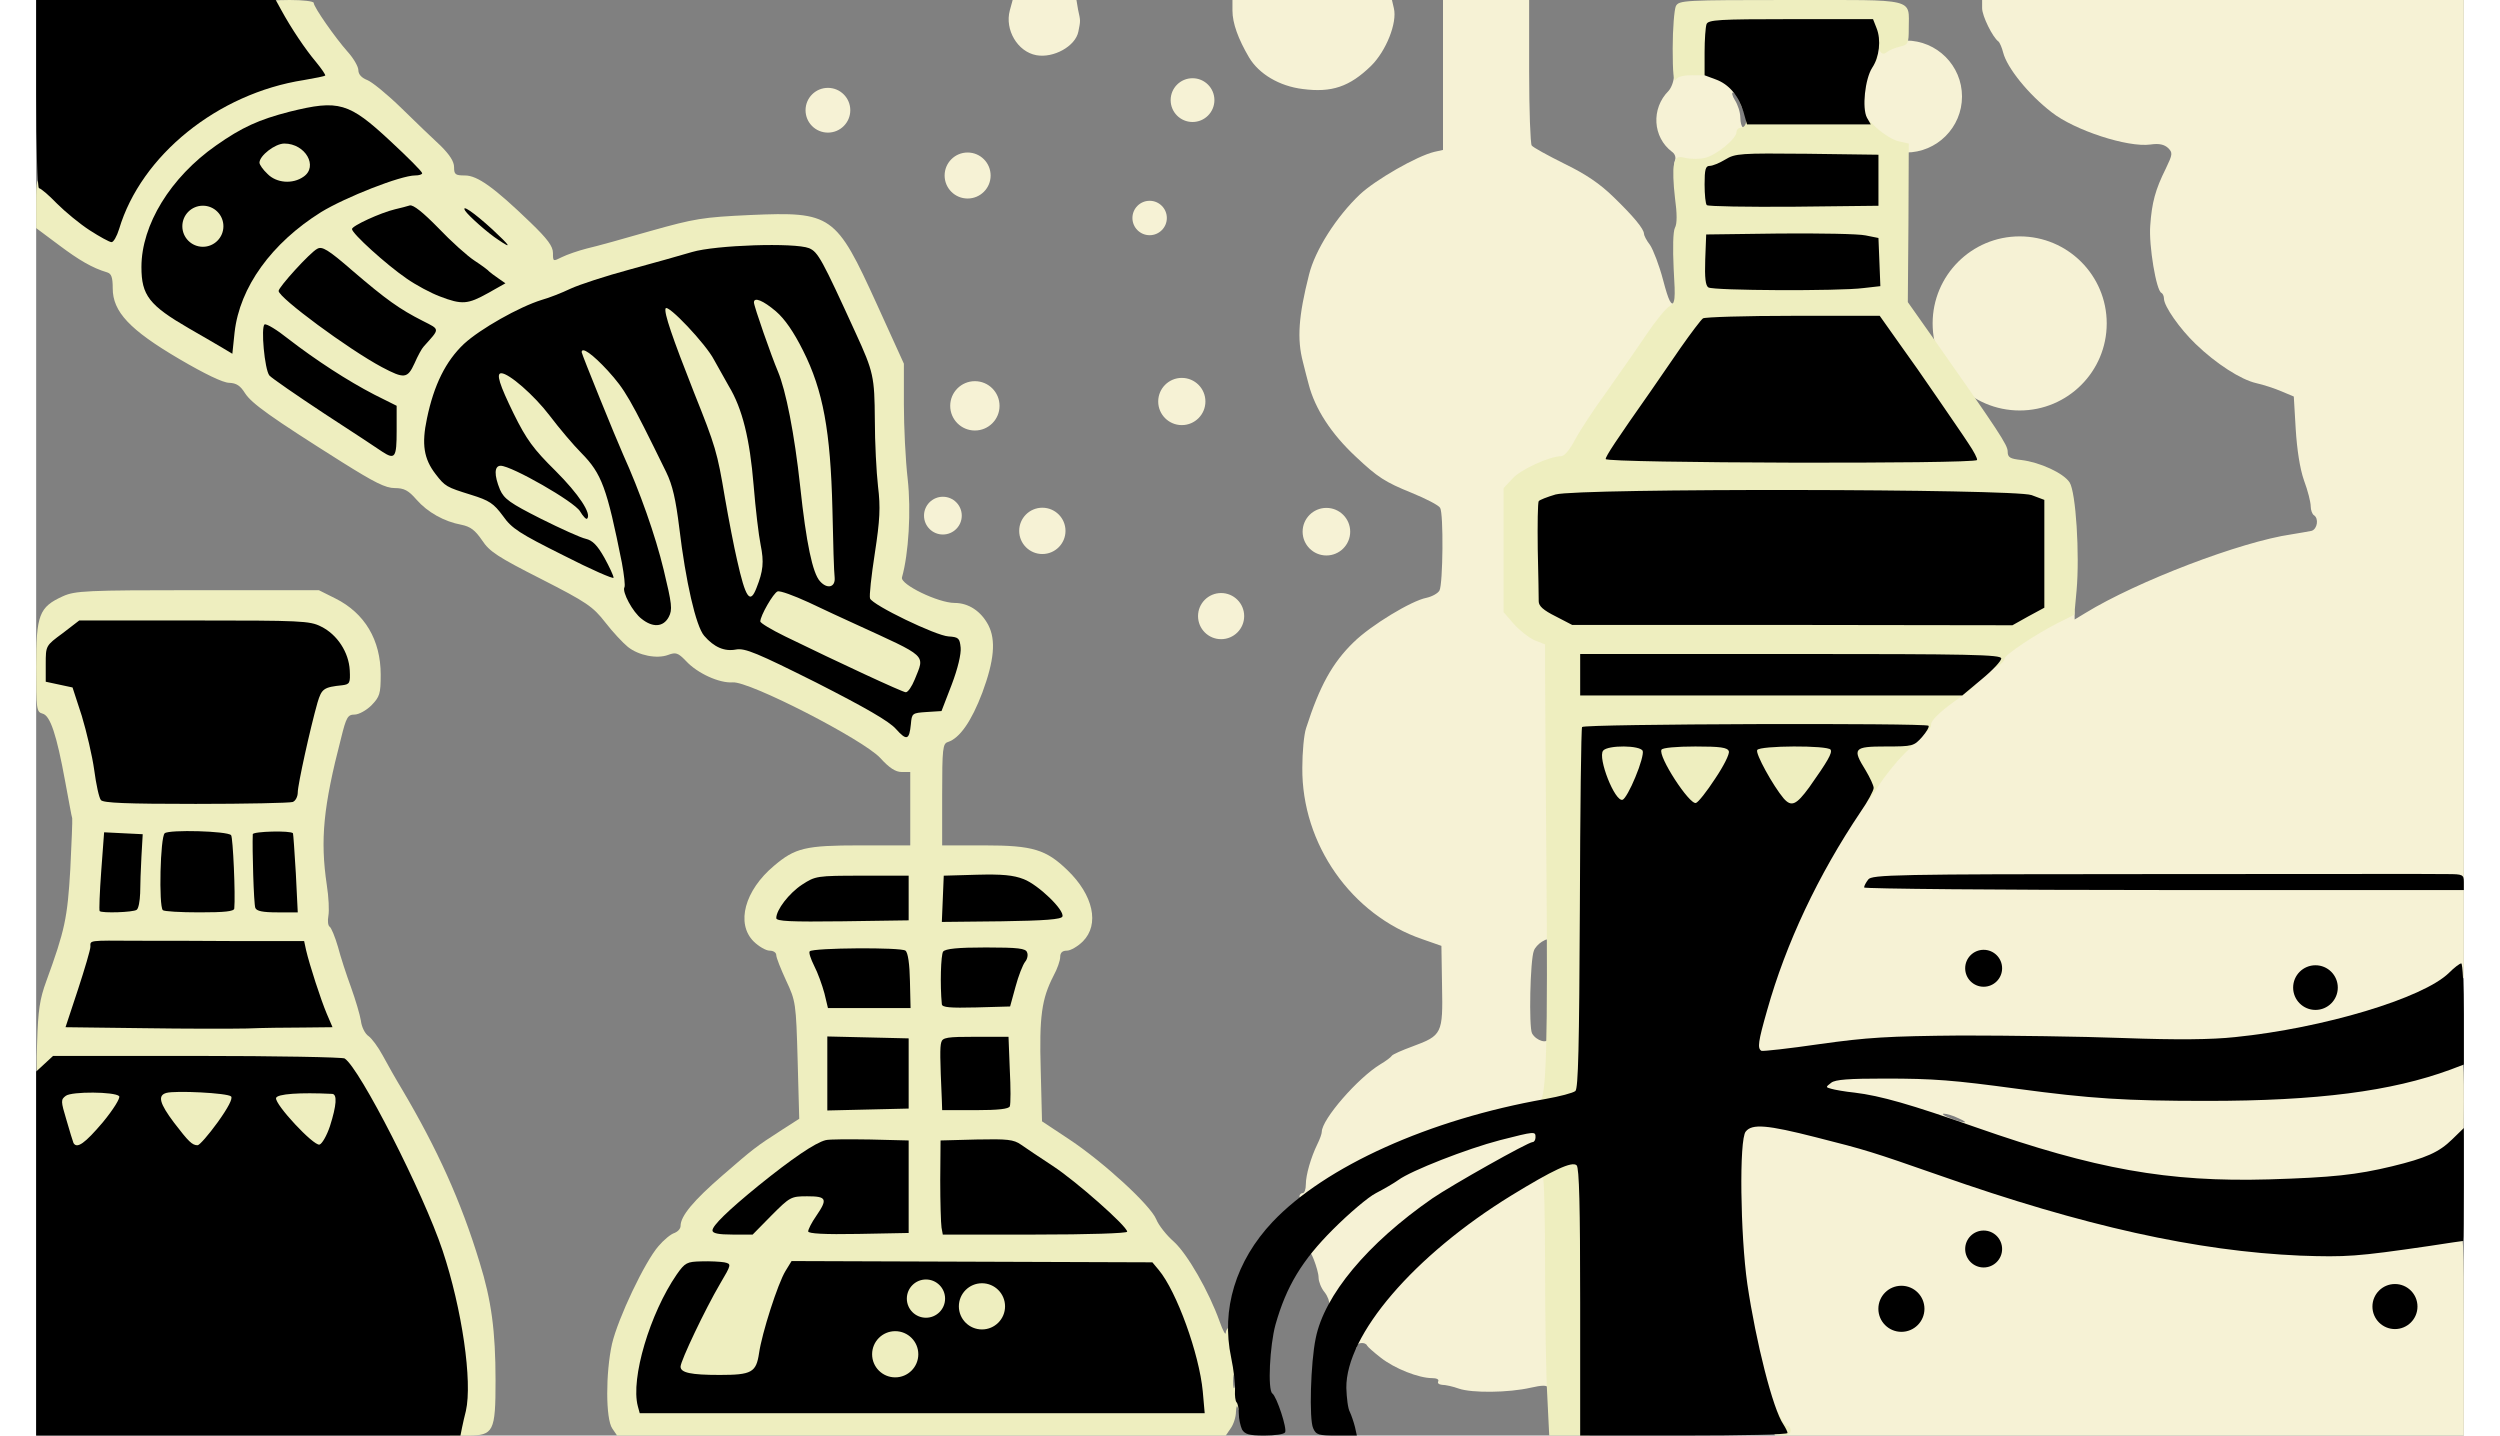 <svg id="root" xmlns="http://www.w3.org/2000/svg" width="768" height="441"  viewBox="0 0 7610 4500">
  <rect x="0" y="0" width="7610" height="4500" fill="#808080" stroke="none"/>
  <g fill="#F6F2D5">
    <path
      d="M5436 4468c-41-92-76-235-103-418-23-159-26-507-4-533 23-28 125-22 280 18 158 40 174 45 386 119 440 154 798 236 1105 251 69 3 157 1 195-4 39-5 117-17 175-25 58-9 113-16 123-16 16 0 17 22 17 320v320H5451l-15-32zm436-345c18-16 18-17-4-40-20-21-23-22-40-6-22 20-22 27-2 47 19 20 23 20 46-1zm1552.218-27.565c0-16.405-13.299-29.703-29.703-29.703s-29.703 13.298-29.703 29.703c0 16.404 13.299 29.702 29.703 29.702s29.703-13.298 29.703-29.702ZM6119 3904c-9-11-15-12-25-3-11 9-12 15-3 25 9 11 15 12 25 3 11-9 12-15 3-25zM4460 4353c-19-7-43-12-53-12-10-1-15-5-12-11s-5-10-19-10c-42 0-118-30-161-64-22-17-41-34-43-38-5-12-32-10-32 2 0 6-4 10-10 10-20 0-10-66 17-105 41-63 112-145 178-207 129-120 342-258 400-258h35v350c0 205-4 350-9 350s-11-5-13-11c-2-7-18-7-53 1-70 16-184 17-225 3z" />
    <path
      d="M4053 4088c2-7-4-24-14-37-11-13-19-34-19-46 0-24-29-99-30-77 0 26-20 10-20-17 0-23 16-44 81-105 45-43 100-86 123-98 22-11 52-29 66-39 69-51 366-149 451-149h39v45c0 25-4 45-9 45-14 0-252 134-315 177-135 94-269 224-299 290-11 25-63 34-54 11z" />
    <path
      d="M3960 3750c0-5 5-10 10-10 6 0 10-12 10-27 0-30 16-85 36-126 8-16 14-33 14-39 0-39 113-169 184-212 17-10 33-22 36-27 3-4 32-17 65-29 92-34 95-40 92-189l-2-126-60-21c-222-76-378-298-376-537 0-48 5-105 12-125 42-131 82-204 149-269 54-53 181-130 228-139 18-4 36-14 41-23 11-21 13-242 2-259-4-8-45-29-89-47-84-34-107-49-176-114-76-71-127-149-147-226-4-16-13-48-18-70-19-72-14-144 19-274 19-77 86-182 160-252 48-45 178-120 233-133l27-6V0h270v223c0 122 4 227 8 233s50 31 102 57c68 33 112 63 155 105 63 61 95 100 95 115 0 5 8 21 19 35 10 15 29 64 41 110 18 68 25 80 36 71s14-7 14 14c0 14-5 29-10 32-6 4-34 41-62 83s-85 123-125 180c-41 56-86 125-100 152-15 29-33 50-42 50-37 0-128 42-153 70l-28 30v329l32 37c18 20 47 43 65 51l33 13 1 93c4 285-4 873-12 882-6 5-9 2-9-8 0-15-3-15-20-5-11 7-22 19-25 28-12 29-16 239-6 259 13 24 51 35 51 14 0-8 5-11 10-8 6 4 10 55 10 121 0 112 0 114-22 114-43 0-285 68-392 110-117 46-242 108-291 146-32 24-95 33-95 14zM6680 3720c-30-4-89-13-130-19-149-23-415-99-510-146-52-26-288-90-370-100-85-10-90-13-90-47 0-53 16-57 215-57 189 0 244 5 490 39 190 27 673 39 834 21 153-17 343-58 424-90 67-26 67-26 67 132 0 136-1 145-22 164-38 35-164 74-308 95-85 13-530 18-600 8zm-655-215c-16-8-37-14-45-14s1 7 20 14c46 18 64 17 25 0zM5377 3323c-36-35 48-325 155-538 89-177 228-386 315-473 35-34 63-69 63-76 0-8 24-32 53-53 86-62 176-137 176-148 1-5 29-28 63-50 132-87 188-106 188-64v21l33-20c163-100 488-224 647-247 25-4 53-9 63-11 18-6 23-39 7-49-5-3-10-16-10-28 0-13-9-49-21-81-13-37-22-97-26-161l-6-102-38-16c-21-9-57-21-80-26-48-11-126-61-190-123-49-47-99-118-99-142 0-8-4-16-8-18-16-6-40-149-35-211 5-72 16-113 49-179 21-44 22-49 7-64-12-11-28-15-55-11-72 10-239-45-310-101-74-57-140-140-152-187-4-16-11-32-15-35-18-13-51-80-51-104V0h1510v3065l-24 22c-51 49-241 118-436 159-192 40-315 48-610 38-460-15-717-10-925 20-188 27-227 30-238 19zm1797.454-227.955c0-16.154-13.095-29.249-29.248-29.249-16.154 0-29.249 13.095-29.249 29.249 0 16.153 13.095 29.248 29.249 29.248 16.153 0 29.248-13.095 29.248-29.248ZM6119 3024c-9-11-15-12-25-3-11 9-12 15-3 25 9 11 15 12 25 3 11-9 12-15 3-25zM3786.741 1931.316c0 39.937-32.375 72.312-72.312 72.312-39.938 0-72.313-32.375-72.313-72.312s32.375-72.313 72.313-72.313c39.937 0 72.312 32.376 72.312 72.313ZM3226.633 1664.13c0 40.078-32.491 72.569-72.57 72.569-40.08 0-72.57-32.49-72.57-72.57 0-40.079 32.49-72.57 72.57-72.57 40.079 0 72.57 32.491 72.57 72.57ZM3105 1715" />
    <path
      d="M4119.087 1666.66c0 41.184-33.388 74.572-74.573 74.572-41.185 0-74.572-33.388-74.572-74.573 0-41.185 33.387-74.572 74.572-74.572s74.573 33.387 74.573 74.572ZM2901.458 1616.349c0 32.679-26.491 59.17-59.17 59.17s-59.17-26.491-59.17-59.17 26.491-59.17 59.17-59.17 59.17 26.491 59.17 59.17ZM3019.901 1272.19c0 42.706-34.62 77.326-77.326 77.326-42.707 0-77.327-34.62-77.327-77.327 0-42.706 34.62-77.326 77.327-77.326 42.706 0 77.326 34.62 77.326 77.326ZM3665.25 1258.583c0 40.867-33.129 73.996-73.995 73.996-40.867 0-73.996-33.13-73.996-73.996 0-40.867 33.13-73.995 73.996-73.995 40.866 0 73.995 33.128 73.995 73.995ZM6490.56 1013.859c0 150.7-122.168 272.867-272.868 272.867s-272.867-122.167-272.867-272.867c0-150.7 122.167-272.867 272.867-272.867 150.7 0 272.867 122.166 272.867 272.867ZM3544.32 683.36c0 29.789-24.148 53.937-53.936 53.937-29.789 0-53.937-24.148-53.937-53.937 0-29.788 24.148-53.937 53.937-53.937 29.788 0 53.937 24.149 53.937 53.937ZM2991.937 550.183c0 39.823-32.283 72.105-72.105 72.105-39.823 0-72.105-32.282-72.105-72.105 0-39.822 32.282-72.105 72.105-72.105 39.822 0 72.105 32.283 72.105 72.105ZM5137 524c-3-3-3-13 0-21 4-9 0-21-9-27-61-46-66-136-11-191 9-10 17-31 17-49 1-31 1-31 61-34 84-4 143 27 164 84 8 23 11 50 7 60-7 16-10 13-23-18-8-21-19-38-24-38s-2 11 6 24c9 14 17 38 17 55 1 32 12 41 22 19 4-7 4 5 1 26-5 44-36 82-82 102-32 14-134 19-146 8zM6036.91 302.557c0 96.932-78.579 175.511-175.51 175.511-96.933 0-175.512-78.579-175.512-175.51 0-96.933 78.58-175.512 175.511-175.512 96.932 0 175.511 78.58 175.511 175.511ZM2552.041 345.562c0 38.733-31.4 70.133-70.133 70.133s-70.133-31.4-70.133-70.133c0-38.734 31.4-70.133 70.133-70.133 38.734 0 70.133 31.4 70.133 70.133ZM3693.437 313.818c0 37.888-30.714 68.602-68.602 68.602-37.888 0-68.602-30.714-68.602-68.602 0-37.888 30.714-68.602 68.602-68.602 37.888 0 68.602 30.714 68.602 68.602ZM3970 279c-73-9-137-47-168-99-34-58-52-107-52-147V0h500l6 26c11 45-24 134-72 181-67 65-123 84-214 72zM3135 173c-59-11-99-80-83-140l9-33h200l5 30c8 36 8 34 1 69-9 46-78 84-132 74z" />
  </g>
  <g fill="#EEEEBF">
    <path
      d="M1304 4463c28-156 11-301-60-513-60-180-260-572-307-602-6-4-201-8-433-8H83l-27 25c-52 48-58 39-53-97 3-101 8-136 29-193 58-159 66-197 75-350 4-82 7-154 6-160-2-5-11-57-22-115-27-148-47-207-71-213-19-5-20-14-20-147 0-163 9-187 84-221 38-17 72-19 422-19h380l52 26c92 46 142 130 142 239 0 60-3 69-29 96-16 16-40 29-53 29-21 0-26 8-42 73-56 216-66 319-45 461 6 38 8 81 5 97s-1 31 4 34 17 32 26 63c8 31 27 89 41 127 14 39 28 86 31 105 2 19 13 41 24 48 10 7 30 34 44 60s41 74 61 107c110 186 185 351 243 542 37 119 50 215 50 371 0 160-6 172-87 172h-56l7-37zM867 3186c2-1-8-36-21-77s-27-86-30-101l-6-28H505c-264 0-305 2-305 15 0 8-13 55-29 105l-29 90 232 2c208 3 487-1 493-6zm-584-363c3-5 8-47 12-95l7-88h-31c-29 0-31 3-31 34 0 18-3 61-6 95-7 61-7 61 19 61 14 0 28-3 30-7zm305-85-3-93H425l-3 79c-2 44-1 85 2 93 4 9 28 13 86 13h81l-3-92zm198 76c-3-9-6-51-6-95v-79h-70v79c0 102 4 111 47 111 28 0 34-3 29-16zm-12-330c9-3 16-17 16-30 0-26 41-212 62-279 15-48 23-55 66-55 40 0 42-20 8-71-49-72-60-74-431-74H165l-52 40c-41 30-53 46-53 66 0 23 5 27 42 35l42 9 29 89c15 50 33 126 39 170 6 45 15 87 21 94 7 9 73 12 267 12 142 0 265-3 274-6z" />
    <path
      d="M1806 4478c-21-30-21-174-1-265 19-81 103-258 146-307 16-19 39-38 50-41 10-4 19-13 19-22 0-31 40-79 131-158 97-84 104-90 188-144l53-34-5-184c-5-179-6-185-36-249-17-37-31-72-31-80s-9-14-21-14c-11 0-34-13-50-29-56-56-28-160 64-237 66-56 98-64 270-64h157v-230h-27c-19 0-39-13-67-44-54-58-412-242-463-237-41 3-110-28-146-67-25-26-32-28-56-19-35 13-92 2-126-25-15-12-47-46-71-77-39-50-58-63-201-136-136-69-162-86-185-121-22-32-36-43-65-49-54-10-106-39-141-79-25-29-39-36-68-36s-64-18-163-80c-227-143-285-185-306-217-15-24-27-32-50-33-19 0-77-28-157-75-155-91-208-148-208-221 0-34-4-46-17-50-47-14-88-38-152-86L0 715v-77c0-76 1-78 24-78 16 0 42 17 73 48 51 51 104 92 121 92 5 0 13-11 16-25 23-90 101-202 197-282 101-83 253-155 359-169l48-6-32-47c-43-62-86-140-86-157 0-11 18-14 75-14 41 0 75 4 75 9 0 13 67 109 107 154 18 20 33 46 33 57 0 13 10 24 28 31 15 6 63 45 107 88s99 96 123 118c28 28 42 49 42 67 0 23 4 26 34 26 39 0 91 37 205 147 54 52 71 75 71 96 0 27 0 27 28 13 16-8 51-20 78-27 27-6 117-31 200-55 139-39 163-43 312-50 256-11 269-2 397 279l85 187v127c0 70 5 175 12 235 11 99 3 234-18 308-6 22 114 80 165 80 44 0 83 26 106 70 24 47 18 111-19 211-34 90-71 143-108 155-16 5-18 19-18 165v159h133c151 0 193 13 260 78 81 78 101 170 48 223-16 16-39 29-50 29-14 0-21 6-21 20 0 11-9 37-21 59-37 72-45 127-40 296l4 160 86 57c107 71 254 206 272 250 7 18 32 50 55 70 43 39 110 156 144 251 10 29 19 44 19 35 1-10 7-18 15-18 16 0 42 129 32 155-3 8-1 15 4 15 13 0 13 87 1 95-5 3-12-3-14-12-3-10-5-5-6 12 0 17-8 41-17 53l-15 22H1821l-15-22zm1818-120c-17-107-87-290-132-344-16-19-31-22-123-25-174-5-367 1-342 11 31 13 43 41 43 100 0 73-28 100-105 100-45 0-60-4-79-23-18-18-31-22-65-19-35 3-41 7-35 21 24 54 16 119-18 151-31 28-115 28-152-1-23-18-26-28-26-80 0-50 4-64 25-84 16-17 35-25 57-25h33l-3-60c-3-38 1-66 8-75 11-13 5-15-36-15-27 0-99-3-161-7l-111-6-21 34c-26 41-76 196-85 261-5 32-14 51-26 58-20 11-220 14-257 4-20-5-23-13-23-53 0-37 12-71 60-166 33-66 60-121 60-122 0-2-11-3-25-3-27 0-58 41-107 143-36 75-70 209-62 242l6 25h1708l-6-42zm133-45c-3-10-5-2-5 17s2 27 5 18c2-10 2-26 0-35zm-857-313c12-8 9-10-13-10-16 0-26 4-22 10 8 12 16 12 35 0zm-625-220 59-60h166v41c0 22-5 49-11 60-10 19-7 20 103 17l113-3v-230l-90-3c-49-2-99-1-110 2-34 9-103 56-215 147-102 83-108 89-89 89 8 0 41-27 74-60zm1010 4c-33-30-91-75-130-100-38-26-82-55-97-65-21-15-45-19-107-19-44 0-83 5-86 10-4 6-3 60 0 120l8 110h236l236-1-60-55zm-580-419v-80l-97-3-98-3v172l98-3 97-3v-80zm315 0v-85h-150v170h150v-85zm-310-274c0-22-4-51-10-65l-10-26-102 6c-57 4-104 7-105 8s6 27 14 59l16 57h197v-39zm330-29 17-63-91 3-91 3-3 63-3 63 77-3 77-3 17-63zm-335-247v-40l-104-3c-113-3-163 12-211 63l-24 26 170-3 169-3v-40zm431 16c-42-44-101-62-188-59l-73 3-3 43-3 42h295l-28-29zm-464-641c-26-9-60-24-77-32-45-24-110-50-101-41 4 4 53 31 109 59 66 34 104 48 109 41 4-7-12-17-40-27zm161-57c14-38 29-75 32-84 5-13-1-18-29-21l-36-4v48c0 27-7 65-15 85-19 44-19 43 3 43 14 0 26-18 45-67zm-580-140c-8-3-13-23-13-49 0-38-3-44-20-44-30 0-48-62-91-310-24-141-30-163-89-310-74-185-100-264-100-307s0-43 37-43c33 0 44 8 98 66 34 36 70 82 80 102 11 20 32 57 46 82 43 72 67 166 79 316 6 76 15 157 20 179s10 64 10 93c0 51 0 52 31 52 17 0 40 5 51 11 19 10 20 9 14-12-13-47-25-127-41-269-19-163-45-298-70-356-37-87-75-210-75-246v-38h43c64 0 116 49 171 159 64 127 88 255 93 496 3 105 5 215 6 244 2 51 0 55-23 61-23 5-22 7 15 23 22 10 49 23 60 29 16 8 18 8 8-3-17-17-16-67 3-196 14-92 14-133 5-274-6-92-8-180-5-195 6-29-9-76-57-180-105-230-118-254-144-264-47-18-236-12-306 9-35 11-125 36-199 56s-157 47-185 60c-27 13-68 29-90 35-76 23-197 93-249 144-59 57-102 149-112 238-5 47-2 58 23 96 21 32 40 47 78 61l50 19 3-49 3-49h45c25 0 54 5 65 10 16 9 15 5-6-27-49-71-95-183-95-229v-44h38c53 0 114 45 181 132 31 41 76 94 100 118 64 66 80 109 127 345 8 39 14 81 14 95 0 34 56 100 68 82 19-28-57-280-138-457-59-129-130-321-130-351 0-33 1-34 42-34 40 0 47 5 100 62 54 60 68 83 183 318 20 41 30 86 41 175 23 191 52 310 86 345 24 26 35 30 81 29 28 0 46-3 40-6zm-1153-657c0-32-4-36-72-71-70-35-181-106-251-159l-33-26 4 30c2 16 12 36 21 45 24 21 314 214 324 214 4 1 7-14 7-33zm65-246c10-22 23-40 29-40 6-1-2-8-19-16-55-29-109-68-196-141l-86-72-37 37c-20 21-36 43-36 48 0 26 283 224 320 224 4 0 15-18 25-40zM598 979c14-77 71-180 136-245 70-69 197-145 303-180 48-16 89-29 91-30 1-1-30-33-70-73-94-91-118-99-230-71-91 23-150 48-218 94-54 36-138 113-152 139-8 16-7 17 11 8 11-6 40-11 65-11 37 0 48 5 66 28 18 22 21 37 18 80-3 29-12 60-20 68-21 22-91 29-128 14-32-13-38-28-42-99l-3-44-22 44c-31 62-47 130-39 162 10 41 53 82 136 132 41 25 78 45 81 45s11-27 17-61zm776-84c11-8 18-16 15-18-2-1-23-15-46-31-22-15-71-58-108-96l-67-70-55 20c-31 11-58 21-60 24-13 13 173 150 233 171 50 18 64 18 88 0z" />
    <path
      d="M695 575c-35-34-35-96 0-130 20-21 34-25 83-25 85 0 112 23 112 95 0 70-19 85-108 85-53 0-67-4-87-25zM4737 4378c-4-66-7-249-7-405 0-155-3-283-7-283-5 0-17 7-27 15-28 21-36 19-36-10 0-18 5-25 20-25 11 0 20-4 20-8 0-13 88-52 118-52 16 0 33 5 40 12 9 9 12 122 12 445v433h-127l-6-122zM5443 4485c-15-16-18-85-4-85 5 0 16 16 25 35s21 35 26 35c6 0 10 7 10 15 0 19-41 19-57 0zM86 3608c-3-7-11-35-20-62-23-70-21-133 3-146 21-11 146-12 196-1 26 5 30 11 33 41 2 30-7 45-59 108-59 70-62 72-105 72-27 0-46-5-48-12zM455 3612c-6-4-29-32-53-63-35-47-42-63-42-101 0-33 5-48 16-52 26-10 234-7 255 4 35 20 25 69-33 148-49 69-53 72-92 72-23 0-46-4-51-8zM979.633 3485.245c0 69.317-56.192 125.509-125.51 125.509-69.316 0-125.509-56.192-125.509-125.51 0-69.316 56.193-125.509 125.51-125.509 69.317 0 125.51 56.193 125.51 125.51ZM4700 3461c0-6 6-11 13-11 21 0 26-181 21-750-2-272-4-537-4-587v-93l-33-13c-18-8-47-31-65-51l-32-37v-389l28-30c25-28 116-70 153-70 9 0 27-21 42-50 14-27 59-96 100-152 40-57 97-138 125-180 29-43 61-82 72-88 18-10 19-18 13-118-3-65-2-116 4-128 7-12 7-44 0-95-5-42-7-88-3-103 6-24 10-27 36-21 17 4 44 4 61 0 35-8 99-60 99-81 0-8 7-14 15-14s15-9 15-20c0-19 7-20 183-20h184l40 39c23 21 55 41 72 44l31 7-1 248-2 249 79 112c207 295 234 336 234 356 0 19 7 23 43 27 58 7 132 41 151 70 20 30 32 227 22 339l-7 76-48 24c-70 35-171 102-171 114 0 6-9 16-20 23-12 7-20 8-20 2 0-7-213-10-630-10h-630v71l605-3c333-2 605-2 605-1 0 2-31 26-70 54-42 30-70 58-70 69 0 10-7 21-17 24-9 4-248 8-531 9-448 2-516 4-520 17-4 12-3 13 10 3 11-9 72-12 234-10l219 2 2 45c3 39-3 54-45 115-47 69-48 70-92 70s-45-1-89-68l-44-67-26 62c-26 62-27 63-69 66-45 3-44 4-90-108-8-18-11 128-11 491-1 464-3 518-17 530-21 17-154 26-154 10zm1515-1559 50-27v-278l-35-13c-49-18-1379-20-1445-2l-45 12v282l53 26 52 27h660l660 1 50-28zm-209-514c-13-18-50-72-83-119-32-47-84-123-116-168l-58-81h-242c-133 0-247 4-252 8-6 4-37 45-70 92-32 47-74 106-92 133-80 115-100 143-107 155-6 9 101 12 519 12h526l-25-32zm-308-515 53-6-3-46c-3-44-4-45-43-54-28-6-394-4-442 3-10 1-1 99 10 103 18 8 363 8 425 0zm47-308v-50l-193-3c-180-2-196-1-227 18-18 11-40 20-49 20-11 0-16 9-16 28 0 16 3 32 7 36 4 3 113 5 242 4l236-3v-50z" />
    <path
      d="M5448 2533c-8-10-32-46-52-79-29-49-37-70-34-100l3-39h290l3 37c3 39-4 54-70 146-36 49-41 52-82 52-28 0-48-6-58-17zM5720 2501c0-17-9-45-20-63-12-21-20-51-20-80v-48h110c61 0 110 2 110 5 0 2-20 25-45 49-25 25-61 70-80 100-43 68-55 76-55 37zM5130 152c0-62 5-122 10-133 10-18 25-19 360-19 398 0 370-7 370 89 0 47-2 51-27 57-16 4-34 11-41 17-10 8-16 7-23-4-7-10-8-8-7 10 2 13-3 26-9 28-9 3-13-6-13-26 0-16-5-42-12-56l-11-25h-228c-257 0-239-7-239 89v57h-55c-39-1-59 3-65 14-7 10-10-23-10-98z" />
  </g>
  <g>
    <path
      d="M0 3930v-571l26-24 27-25h451c248 0 457 4 463 8 47 30 247 422 307 602 61 183 94 411 73 503-4 15-9 38-12 52l-5 25H0v-570zm209-412c33-40 56-77 51-82-14-14-148-15-167-1-16 12-16 16 2 76 10 35 20 67 22 72 11 19 36 1 92-65zm360 0c33-46 48-75 42-81-11-11-175-19-203-11s-21 33 24 93c46 60 57 71 74 71 6 0 34-32 63-72zm352 12c21-66 23-100 7-101-102-5-173 0-176 13-4 20 117 150 136 146 8-2 23-28 33-58zM3780 4481c-5-11-10-33-10-49s-3-32-7-36-6-21-5-39-4-63-12-101c-32-151 14-303 130-426 165-174 491-321 855-385 45-8 87-19 94-25 9-8 12-140 14-571 1-309 4-566 7-570 6-10 1077-13 1086-4 3 3-6 19-20 35-26 29-29 30-114 30-101 0-106 6-63 75 13 22 25 47 25 55s-18 42-41 75c-133 198-234 412-293 622-28 98-31 119-18 127 4 2 86-7 182-21 150-21 214-25 445-27 149 0 378 3 510 8 165 6 274 5 348-3 277-28 589-122 670-201 17-17 34-30 39-30 4 0 8 71 8 159v158l-42 16c-185 68-416 98-763 98-255 0-365-7-595-38-200-27-261-32-415-32-113 0-155 3-168 13-18 14-18 14 0 19 10 3 43 9 73 12 82 10 176 37 381 109 374 131 601 172 918 163 198-6 274-14 386-41 107-26 147-44 188-84l37-36v177c0 97-1 177-2 177-2 0-50 7-108 16-226 33-259 35-403 30-323-14-677-92-1132-252-212-74-228-79-386-119-153-39-200-43-220-18-21 24-17 324 5 478 27 182 80 392 113 440 7 11 13 23 13 27 0 5-146 8-325 8h-325v-418c0-300-3-421-11-429-14-14-75 15-204 94-306 188-520 438-518 604 1 31 5 65 11 75 5 11 12 31 16 47l6 27h-63c-57 0-65-2-74-23-13-27-8-206 8-282 27-135 162-297 365-438 63-43 301-177 315-177 5 0 9-7 9-15 0-19-1-19-111 9-104 27-280 96-319 125-14 10-45 28-70 41-24 12-84 63-135 114-97 97-146 178-180 298-18 65-25 205-10 216 14 10 47 111 40 122-3 6-33 10-65 10-48 0-61-4-70-19zm1483-2040c27-40 46-78 43-86-4-12-27-15-105-15-58 0-103 4-106 10-12 20 88 174 108 167 7-2 34-36 60-76zm295 27c58-82 73-108 67-118-9-14-222-13-230 1-7 10 50 113 83 152 24 27 39 21 80-35zm-545-32c16-38 26-74 23-82-7-18-109-19-124-1-18 22 37 162 61 154 7-2 25-34 40-71zM1886 4408c-23-87 38-291 122-413 26-37 32-40 77-41 28-1 60 1 72 3 23 5 23 6-13 67-47 80-124 242-124 260 0 19 32 26 123 26 100 0 114-8 123-68 9-63 59-219 83-258l19-31 566 2 565 2 20 24c56 67 127 263 138 381l6 68H1892l-6-22zm879.251-162.781c0-39.987-32.415-72.402-72.402-72.402-39.986 0-72.402 32.415-72.402 72.402 0 39.986 32.416 72.402 72.402 72.402 39.987 0 72.402-32.416 72.402-72.402Zm271.918-150.221c0-39.984-32.414-72.397-72.397-72.397-39.984 0-72.398 32.413-72.398 72.397 0 39.983 32.414 72.397 72.398 72.397 39.983 0 72.397-32.414 72.397-72.397ZM2849.185 4070.734c0-33.111-26.841-59.953-59.952-59.953s-59.953 26.842-59.953 59.953c0 33.11 26.842 59.953 59.953 59.953 33.11 0 59.952-26.842 59.952-59.953ZM2832 4113" />
    <path
      d="M5919.203 4102.69c0 39.891-32.339 72.23-72.23 72.23-39.891 0-72.23-32.339-72.23-72.23 0-39.891 32.339-72.23 72.23-72.23 39.891 0 72.23 32.339 72.23 72.23ZM7464.683 4095.621c0 38.993-31.61 70.603-70.603 70.603-38.993 0-70.604-31.61-70.604-70.603 0-38.993 31.61-70.603 70.604-70.603 38.993 0 70.603 31.61 70.603 70.603ZM6162.647 3915.247c0 31.972-25.919 57.89-57.89 57.89-31.972 0-57.89-25.918-57.89-57.89s25.918-57.89 57.89-57.89c31.971 0 57.89 25.918 57.89 57.89ZM2120 3857c0-15 48-62 145-141 104-84 177-134 210-142 11-3 74-3 140-2l120 3v290l-157 3c-108 2-158-1-158-8 0-6 11-28 25-48 37-54 33-62-28-62-51 0-54 2-112 60l-59 60h-63c-45 0-63-4-63-13zM2838 3848c-2-13-4-79-4-148l1-125 112-3c98-2 117 0 140 16 16 11 60 41 100 67 72 47 233 189 233 206 0 5-121 9-289 9h-289l-4-22zM2480 3365v-116l128 3 127 3v220l-127 3-128 3v-116zM2839 3448c-6-133-6-165-2-180 4-16 18-18 108-18h103l4 103c3 56 3 108 0 115-3 8-34 12-108 12h-104l-1-32zM334 3223l-242-3 39-118c21-64 39-125 39-134 0-21-9-20 145-19 66 0 211 0 322 1h203l6 28c11 47 46 155 65 200l18 42-92 1c-51 0-130 1-177 3-47 1-194 1-326-1zM7214.895 3095.786c0 38.658-31.339 69.997-69.997 69.997s-69.996-31.339-69.996-69.997c0-38.657 31.338-69.996 69.996-69.996 38.658 0 69.997 31.339 69.997 69.996ZM2471 3114c-7-26-21-65-32-86-11-22-18-43-14-46 11-11 287-13 300-2 8 6 13 43 14 95l2 85h-259l-11-46zM2839 3148c-6-61-3-155 4-165 7-9 46-13 134-13 101 0 125 3 129 15 4 8 1 22-6 30-7 9-21 44-30 78l-17 62-107 3c-81 2-106 0-107-10zM6162.647 3035.247c0 31.972-25.918 57.89-57.89 57.89s-57.89-25.918-57.89-57.89 25.918-57.89 57.89-57.89 57.89 25.918 57.89 57.89ZM2320 2878c0-26 40-78 81-105 42-27 45-28 188-28h146v140l-207 3c-163 2-208 0-208-10zM2842 2818l3-73 104-3c78-2 114 1 147 14 46 18 128 97 121 117-3 9-56 13-191 15l-187 2 3-72zM199 2856c-2-2 0-59 5-126l9-121 60 3 61 3-4 70c-2 39-4 90-4 115-1 25-5 48-11 52-11 8-109 11-116 4zM397 2853c-13-13-8-230 6-241 14-12 197-7 208 6 6 6 14 189 10 230-1 9-30 12-109 12-60 0-112-3-115-7zM687 2846c-5-12-10-187-8-231 1-9 119-12 126-3 1 2 5 58 9 126l6 122h-64c-46 0-65-4-69-14zM5730 2782c0-5 6-16 13-25 11-15 81-17 887-17 481 0 899-1 928 0 49 0 52 2 52 25v25h-940c-517 0-940-4-940-8zM203 2508c-6-7-15-49-21-94-6-44-24-120-39-170l-29-89-42-9-42-9v-56c0-57 0-57 53-96l52-40h360c334 0 363 1 398 19 51 25 87 81 90 137 2 40 0 44-23 47-59 6-65 11-78 54-23 81-62 258-62 282 0 13-7 27-16 30s-145 6-304 6c-218 0-290-3-297-12zM2695 2285c-21-24-96-67-249-145-186-93-224-109-252-104-36 7-69-7-100-43-26-30-58-171-78-338-11-89-21-134-41-175-115-235-129-258-183-318-48-52-82-76-82-58 0 6 108 272 130 321 52 115 101 253 127 361s28 125 16 148c-17 32-50 34-85 6-28-21-62-85-54-99 3-4-1-39-8-77-47-235-63-279-127-344-24-24-69-77-100-118-48-63-127-132-151-132-17 0-6 35 39 127 40 81 62 111 131 179 73 73 114 135 99 150-3 3-13-8-22-23-17-30-215-143-249-143-20 0-21 29-2 75 13 29 31 42 128 91 62 31 126 60 141 63 21 5 36 20 58 59 16 29 29 57 29 63 0 5-71-26-157-70-138-69-162-84-190-124-29-39-42-48-100-66-77-24-81-26-111-65-37-48-44-94-27-174 22-106 59-180 116-234 51-47 173-116 244-138 22-6 63-22 90-35 28-13 111-40 185-60s162-45 196-55c74-22 322-30 367-12 28 12 40 34 146 266 56 122 59 137 60 272 0 71 5 165 10 209 8 65 6 105-10 209-11 71-18 135-15 142 8 21 207 117 246 119 32 2 35 6 38 35 2 20-9 66-28 116l-32 83-47 3c-45 3-46 4-49 38-5 50-13 53-47 15zm59-155c32-80 44-68-189-175-33-15-98-45-144-67-46-21-89-37-97-34-13 5-54 76-54 94 0 5 35 26 78 47 166 81 368 175 378 175 7 0 19-18 28-40zm-496-287c21-53 24-81 13-135-6-29-16-113-22-187-12-145-35-240-78-311-14-25-35-62-46-82-25-49-146-177-152-161-5 14 20 88 89 263 68 170 73 187 97 330 12 69 29 157 38 195 27 121 41 140 61 88zm245-33c-2-14-5-110-7-215-6-243-29-371-92-496-29-58-57-99-85-123-40-34-69-46-69-28 0 12 55 169 75 216 25 59 52 195 70 361 19 178 39 272 62 297 23 26 49 19 46-12zM4840 2115v-65h660c562 0 660 2 660 14 0 8-27 37-61 65l-61 51H4840v-65zM4763 1932c-38-19-53-32-53-47 0-11-1-84-3-163-1-79 0-146 3-151 3-4 26-13 53-21 74-20 1436-18 1492 2l40 15v338l-50 27-50 28-690-1h-690l-52-27zM4920 1439c0-9 31-56 142-214 19-28 61-88 93-135 33-47 64-88 70-92 5-4 132-8 282-8h272l58 82c32 44 88 124 124 177s80 116 96 141c17 25 29 48 27 52-8 13-1164 10-1164-3zM1085 1416c-11-8-92-61-181-119-88-58-166-112-173-120-15-19-27-152-15-160 6-3 39 17 74 45 88 68 187 132 270 175l70 35v79c0 83-5 91-45 65zM1084 1151c-105-56-324-218-324-239 0-12 99-121 121-132 15-9 34 2 111 69 105 90 147 120 220 157 55 28 54 23 3 80-6 6-19 30-29 53-22 48-32 49-102 12z" />
    <path
      d="M585 1091c-16-10-64-37-105-61-126-73-150-104-150-193 0-132 91-281 234-381 81-57 134-81 231-106 154-38 185-29 315 92 55 51 100 96 100 101 0 4-10 7-22 7-45 0-218 68-295 115-155 97-255 235-271 377l-7 67-30-18zm1.974-381.792c0-35.56-28.828-64.388-64.389-64.388-35.56 0-64.388 28.827-64.388 64.388 0 35.56 28.828 64.388 64.388 64.388 35.561 0 64.389-28.827 64.389-64.388ZM838 554c47-32 6-104-60-104-29 0-78 38-78 60 0 6 11 22 25 35 28 29 79 33 113 9z" />
    <path
      d="M1265 929c-27-10-74-35-104-56-64-44-171-141-171-155 0-10 89-51 135-62 17-4 37-9 46-12 11-3 42 22 89 70 40 42 91 88 114 103s43 30 46 34c3 3 15 12 28 21l23 16-55 31c-63 35-81 37-151 10zM5242 901c-9-5-12-30-10-87l3-79 230-3c127-1 248 1 270 6l40 8 3 75 3 76-53 6c-77 10-471 8-486-2zM1449 752c-34-22-93-75-104-91-14-23 27 5 85 58 57 53 63 63 19 33zM168 722c-31-20-77-58-103-84-26-27-51-48-56-48S0 463 0 295V0h751l17 31c31 57 76 124 109 163 18 22 31 41 29 43s-32 8-67 14c-270 42-510 236-579 467-7 23-18 42-24 41-6 0-37-17-68-37zM5237 643c-4-3-7-33-7-65 0-47 3-58 16-58 9 0 31-9 49-20 31-19 47-20 256-18l224 3v160l-266 3c-146 1-268-1-272-5zM5352 351c-16-52-46-87-87-102l-35-13v-72c0-40 3-79 6-88 5-14 38-16 264-16h258l11 28c15 37 9 91-14 125-22 35-32 126-16 156l12 21h-388l-11-39z" />
  </g>
</svg>